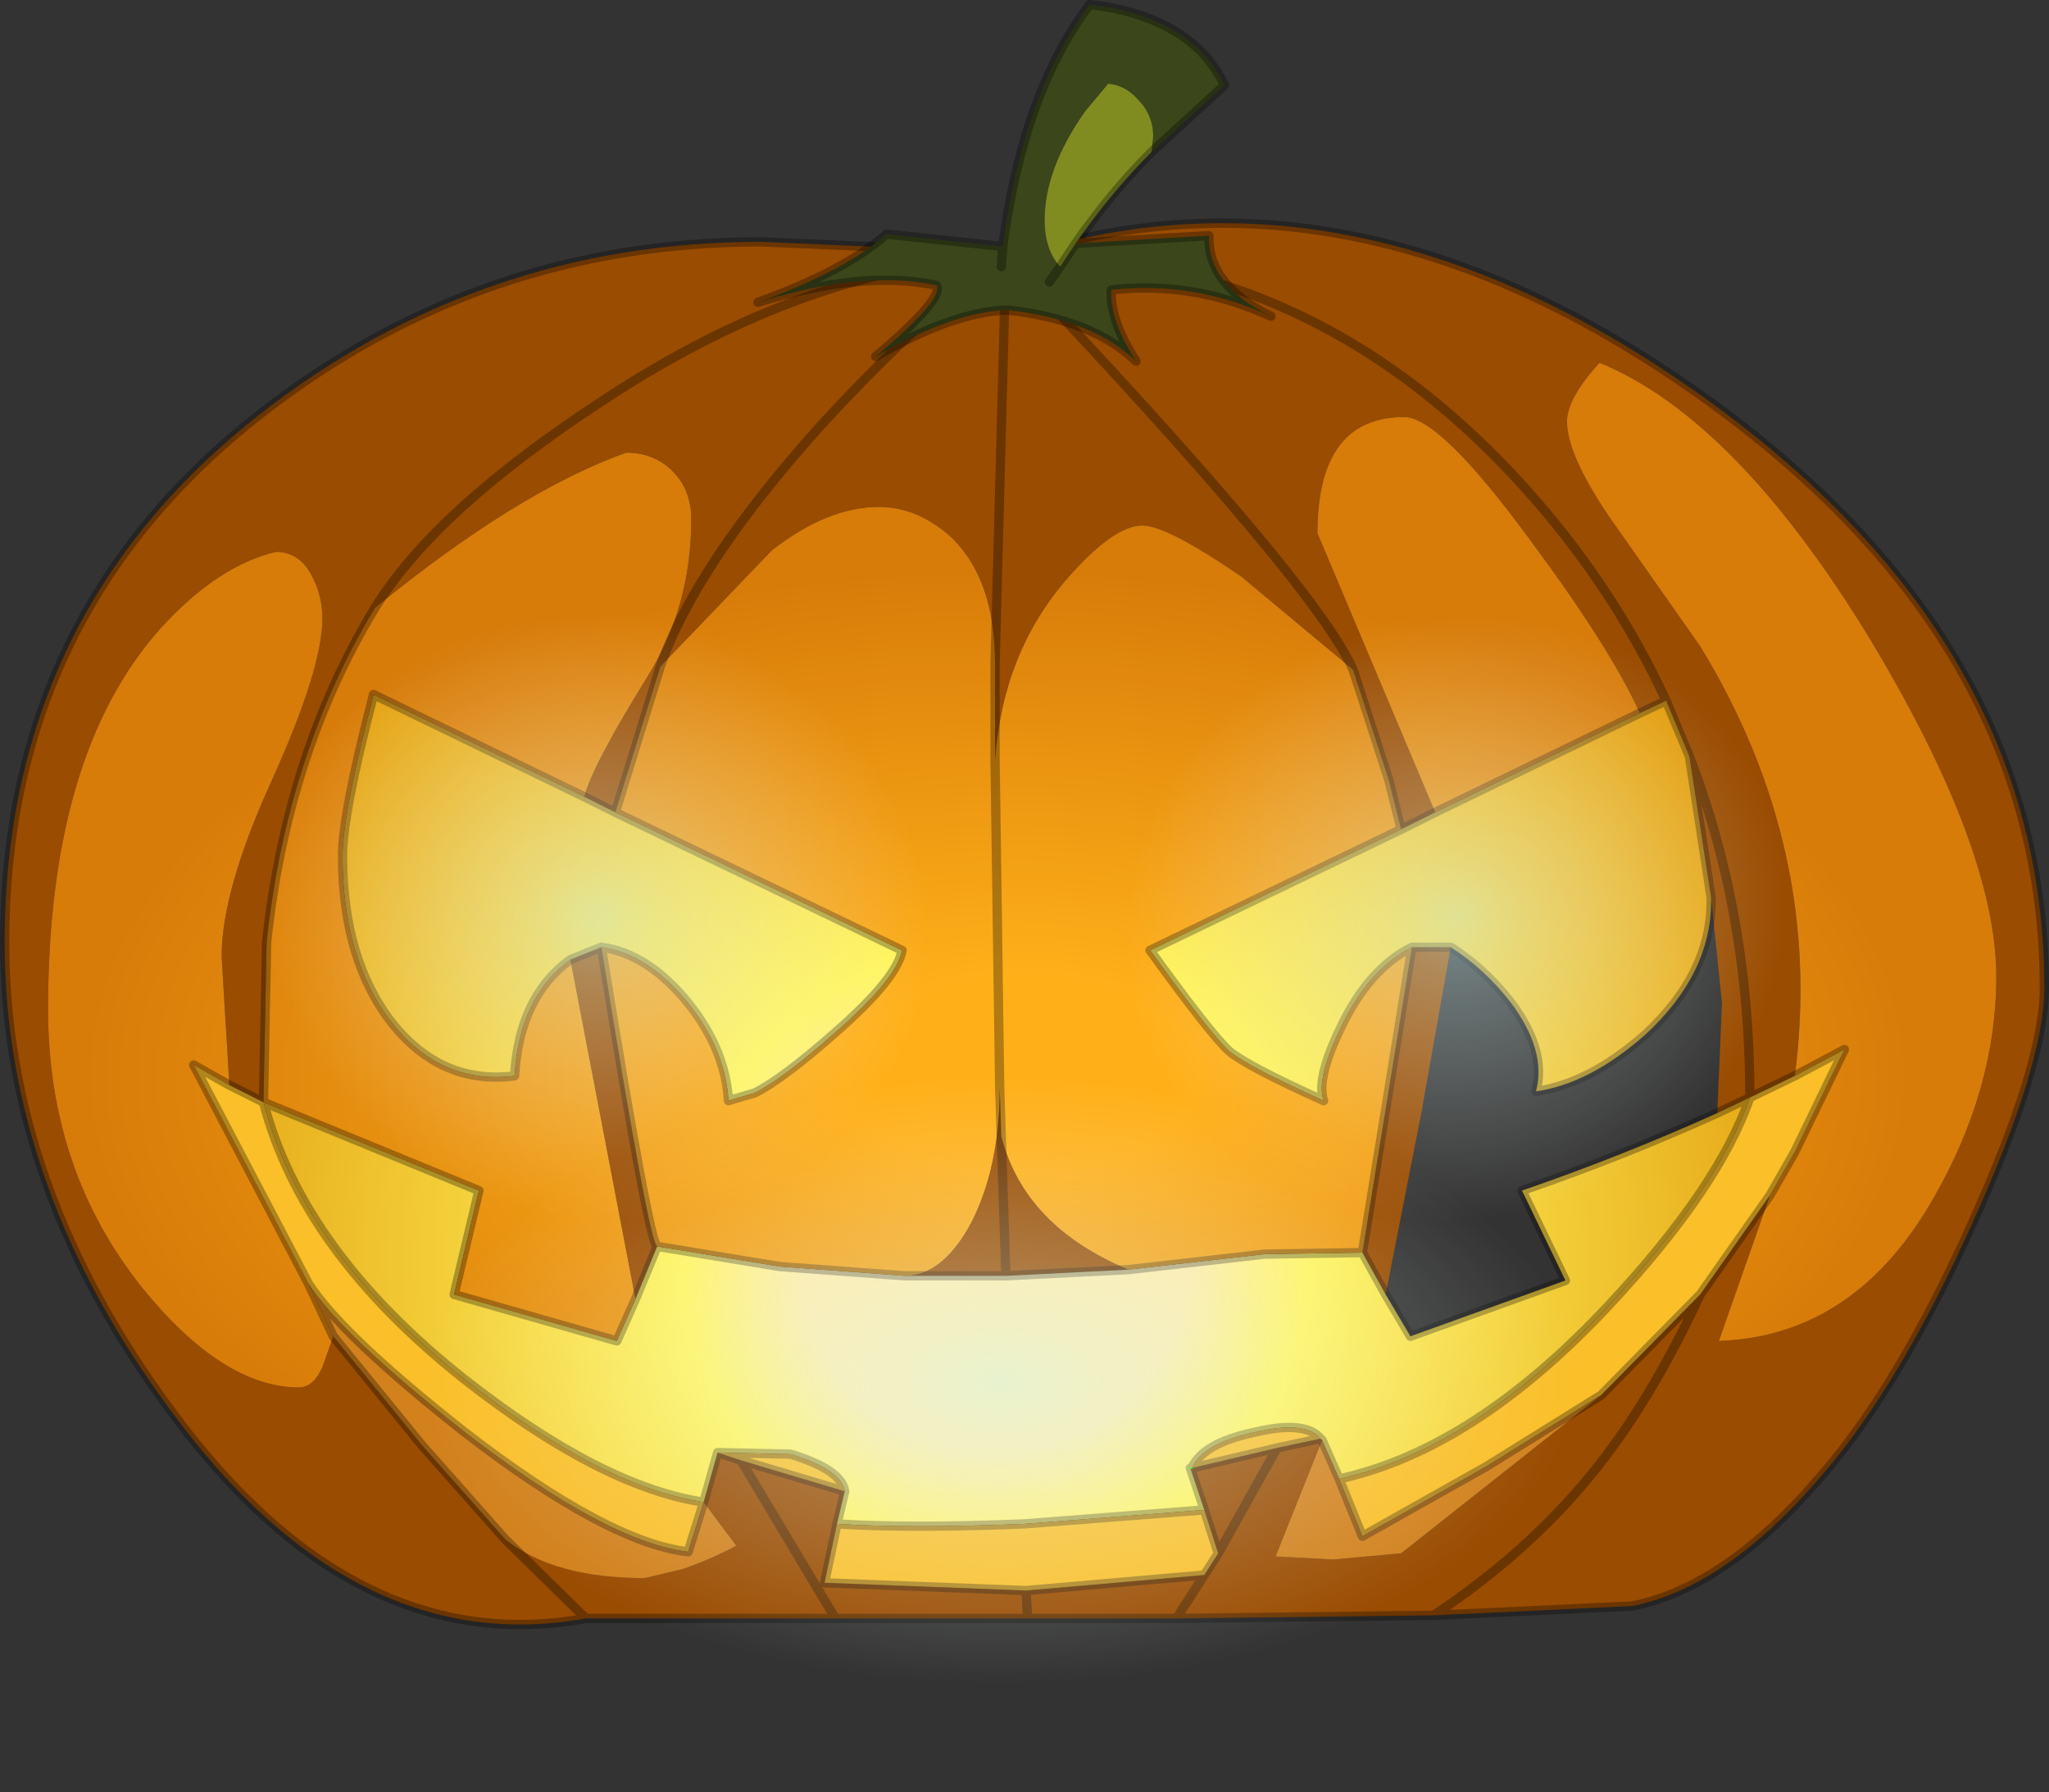 <?xml version="1.0" encoding="UTF-8" standalone="no"?>
<svg xmlns:xlink="http://www.w3.org/1999/xlink" height="57.8px" width="66.1px" xmlns="http://www.w3.org/2000/svg">
  <rect width="100%" height="100%" fill="#333333" stroke="none"/>
  <g transform="matrix(1.0, 0.0, 0.0, 1.0, 33.05, 52.3)">
    <use height="45.5" transform="matrix(1.0, 0.0, 0.0, 1.0, -33.05, -45.25)" width="66.1" xlink:href="#decoration48-shape0"/>
    <use height="116.85" transform="matrix(0.131, 0.035, -0.054, 0.202, -24.907, -37.319)" width="220.6" xlink:href="#decoration48-sprite0"/>
    <use height="116.85" transform="matrix(-0.131, 0.035, 0.054, 0.202, 25.057, -37.319)" width="220.6" xlink:href="#decoration48-sprite0"/>
    <use height="116.85" transform="matrix(-0.235, 0.0, 0.0, 0.209, 24.338, -18.96)" width="220.6" xlink:href="#decoration48-sprite0"/>
    <use height="11.8" transform="matrix(1.0, 0.0, 0.0, 1.0, -8.75, -52.3)" width="16.85" xlink:href="#decoration48-shape2"/>
  </g>
  <defs>
    <g id="decoration48-shape0" transform="matrix(1.0, 0.0, 0.0, 1.0, 33.05, 45.25)">
      <path d="M21.45 -27.9 L20.7 -29.7 Q19.1 -33.15 16.55 -36.1 9.65 -44.1 -0.05 -44.1 9.65 -44.1 16.55 -36.1 19.1 -33.15 20.7 -29.7 L19.85 -29.3 Q18.9 -31.4 16.3 -34.9 13.4 -38.85 12.25 -38.85 9.45 -38.85 9.45 -35.1 L13.25 -26.1 12.15 -25.55 11.75 -27.15 10.6 -30.7 7.0 -33.7 Q4.6 -35.35 3.8 -35.35 2.85 -35.35 1.3 -33.55 -0.7 -31.2 -0.95 -27.8 L-0.95 -30.9 -0.6 -44.0 Q9.4 -33.45 10.6 -30.7 9.4 -33.45 -0.6 -44.0 L-0.95 -30.9 Q-0.95 -33.7 -2.45 -35.05 -3.5 -35.95 -4.7 -35.95 -6.35 -35.95 -8.15 -34.55 L-11.75 -30.8 Q-10.6 -34.1 -6.55 -38.6 -3.05 -42.4 -0.6 -44.0 -3.05 -42.4 -6.55 -38.6 -10.6 -34.1 -11.75 -30.8 L-13.2 -26.1 -14.2 -26.6 Q-13.95 -27.6 -12.15 -30.5 -10.75 -32.75 -10.75 -35.55 -10.75 -36.5 -11.35 -37.1 -11.95 -37.7 -12.85 -37.7 -16.35 -36.45 -20.95 -32.7 -23.8 -28.0 -24.45 -21.9 L-24.55 -16.75 -25.65 -17.3 -25.9 -21.45 Q-25.9 -23.6 -24.25 -27.2 -22.65 -30.75 -22.65 -32.35 -22.65 -33.05 -22.95 -33.65 -23.35 -34.5 -24.15 -34.5 -26.05 -34.05 -27.9 -32.0 -31.5 -27.95 -31.5 -19.75 -31.5 -14.55 -28.45 -10.75 -25.85 -7.55 -23.4 -7.55 -22.95 -7.55 -22.65 -8.2 L-22.3 -9.2 -19.45 -5.7 -16.75 -2.65 Q-15.2 -1.4 -12.25 -1.4 L-11.0 -1.7 Q-9.9 -2.1 -9.3 -2.45 L-10.35 -3.85 -9.9 -5.45 -9.15 -5.2 -5.8 -4.2 -6.05 -3.15 -6.45 -1.25 0.05 -1.0 5.8 -1.5 4.9 -0.1 5.8 -1.5 6.25 -2.2 5.8 -3.6 5.35 -4.95 5.4 -4.95 8.15 -5.6 9.55 -5.9 9.6 -5.85 8.1 -2.1 9.95 -2.0 12.15 -2.2 18.6 -7.3 21.8 -10.55 24.05 -13.75 22.4 -9.05 Q26.8 -9.2 29.35 -13.7 31.35 -17.2 31.35 -20.8 31.35 -24.9 27.3 -31.65 22.95 -38.8 18.55 -40.6 17.5 -39.45 17.5 -38.7 17.5 -37.65 18.85 -35.65 L21.8 -31.45 Q25.8 -24.9 24.85 -17.6 L23.4 -16.9 Q23.4 -22.85 21.45 -27.9 23.4 -22.85 23.4 -16.9 L22.35 -16.4 22.5 -19.95 22.15 -23.35 21.45 -27.9 M13.2 -0.2 Q16.2 -2.2 18.25 -4.7 20.15 -7.0 21.8 -10.55 20.15 -7.0 18.25 -4.7 16.2 -2.2 13.2 -0.2 L4.9 -0.1 0.1 -0.1 0.05 -1.0 0.1 -0.1 -6.1 -0.1 -14.15 -0.1 Q-21.6 1.25 -27.5 -6.75 -32.9 -14.0 -32.9 -21.9 -32.9 -32.5 -24.65 -38.95 -17.55 -44.5 -8.5 -44.5 L-5.05 -44.35 -0.6 -44.0 -0.05 -44.1 Q10.65 -47.45 21.75 -39.6 32.9 -31.7 32.9 -20.45 32.9 -18.0 30.6 -12.9 28.25 -7.65 25.75 -4.75 22.65 -1.1 19.6 -0.5 L13.2 -0.2 M12.5 -21.75 L13.75 -21.75 12.8 -16.4 11.65 -10.55 10.9 -11.9 12.5 -21.75 M-0.8 -17.2 L-0.75 -15.65 Q0.0 -12.75 3.35 -11.35 L-0.6 -11.15 -3.8 -11.15 Q-2.6 -11.2 -1.7 -12.9 -0.8 -14.7 -0.8 -17.2 M8.15 -5.6 L6.25 -2.2 8.15 -5.6 M-14.65 -21.35 L-13.65 -21.75 Q-12.1 -12.15 -11.85 -12.1 L-12.55 -10.4 -14.65 -21.35 M-0.6 -44.0 Q-7.0 -43.75 -13.65 -39.35 -19.0 -35.85 -20.95 -32.7 -19.0 -35.85 -13.65 -39.35 -7.0 -43.75 -0.6 -44.0 M-14.15 -0.1 L-16.75 -2.65 -14.15 -0.1 M-0.75 -15.65 L-0.6 -11.15 -0.75 -15.65 M-6.1 -0.1 L-9.15 -5.2 -6.1 -0.1" fill="#9a4c00" fill-rule="evenodd" stroke="none"/>
      <path d="M20.7 -29.7 L21.45 -27.9 22.15 -23.35 Q22.2 -20.95 20.05 -18.95 18.25 -17.35 16.5 -17.1 16.85 -18.4 15.7 -19.95 14.85 -21.05 13.75 -21.75 L12.5 -21.75 Q11.1 -21.05 10.2 -19.15 9.4 -17.5 9.65 -16.8 7.2 -17.9 6.6 -18.4 6.0 -18.95 4.05 -21.65 L12.15 -25.55 13.25 -26.1 19.85 -29.3 20.7 -29.7 M3.35 -11.35 L7.75 -11.85 10.9 -11.9 11.65 -10.55 12.45 -9.2 17.45 -11.0 16.05 -13.9 Q19.25 -15.0 22.35 -16.4 L23.4 -16.9 Q22.4 -14.0 18.85 -10.2 14.5 -5.55 10.15 -4.6 L9.6 -5.85 9.55 -5.9 Q9.05 -6.5 7.4 -6.1 5.75 -5.75 5.4 -4.95 L5.35 -4.95 5.8 -3.6 0.0 -3.15 Q-3.7 -3.0 -6.05 -3.15 L-5.8 -4.2 Q-5.9 -4.9 -7.55 -5.4 L-9.9 -5.45 -10.35 -3.85 Q-13.65 -4.35 -18.05 -7.8 -23.3 -11.95 -24.55 -16.75 L-17.6 -13.9 -18.4 -10.55 -13.15 -9.05 -12.55 -10.4 -11.85 -12.1 -7.9 -11.45 -3.85 -11.15 -3.8 -11.15 -0.6 -11.15 3.35 -11.35 M-14.2 -26.6 L-13.2 -26.1 -3.95 -21.65 Q-4.1 -20.75 -6.1 -19.0 -7.8 -17.5 -8.7 -17.05 L-9.55 -16.8 Q-9.65 -18.45 -10.85 -19.95 -12.15 -21.55 -13.65 -21.75 L-14.65 -21.35 Q-16.3 -20.15 -16.45 -17.6 -18.8 -17.3 -20.4 -19.3 -22.0 -21.35 -22.0 -24.7 -22.0 -26.05 -21.0 -29.9 L-14.2 -26.6" fill="url(#decoration48-gradient0)" fill-rule="evenodd" stroke="none"/>
      <path d="M24.85 -17.6 Q25.8 -24.9 21.8 -31.45 L18.85 -35.65 Q17.5 -37.65 17.5 -38.7 17.5 -39.45 18.55 -40.6 22.95 -38.8 27.3 -31.65 31.35 -24.9 31.35 -20.8 31.35 -17.2 29.35 -13.7 26.8 -9.2 22.4 -9.05 L24.05 -13.75 24.85 -15.15 26.45 -18.45 24.85 -17.6 M19.85 -29.3 L13.25 -26.1 9.45 -35.1 Q9.45 -38.85 12.25 -38.85 13.4 -38.85 16.3 -34.9 18.9 -31.4 19.85 -29.3 M12.15 -25.55 L4.05 -21.65 Q6.0 -18.95 6.6 -18.4 7.2 -17.9 9.65 -16.8 9.4 -17.5 10.2 -19.15 11.1 -21.05 12.5 -21.75 L10.9 -11.9 7.75 -11.85 3.35 -11.35 Q0.0 -12.75 -0.75 -15.65 L-0.8 -17.2 -0.95 -27.8 -0.8 -17.2 Q-0.8 -14.7 -1.7 -12.9 -2.6 -11.2 -3.8 -11.15 L-3.85 -11.15 -7.9 -11.45 -11.85 -12.1 Q-12.1 -12.15 -13.65 -21.75 -12.15 -21.55 -10.85 -19.95 -9.65 -18.45 -9.55 -16.8 L-8.7 -17.05 Q-7.8 -17.5 -6.1 -19.0 -4.1 -20.75 -3.95 -21.65 L-13.2 -26.1 -11.75 -30.8 -8.15 -34.55 Q-6.35 -35.95 -4.7 -35.95 -3.5 -35.95 -2.45 -35.05 -0.95 -33.7 -0.95 -30.9 L-0.95 -27.8 Q-0.7 -31.2 1.3 -33.55 2.85 -35.35 3.8 -35.35 4.6 -35.35 7.0 -33.7 L10.6 -30.7 11.75 -27.15 12.15 -25.55 M-14.2 -26.6 L-21.0 -29.9 Q-22.0 -26.05 -22.0 -24.7 -22.0 -21.35 -20.4 -19.3 -18.8 -17.3 -16.45 -17.6 -16.3 -20.15 -14.65 -21.35 L-12.55 -10.4 -13.15 -9.05 -18.4 -10.55 -17.6 -13.9 -24.55 -16.75 -24.45 -21.9 Q-23.8 -28.0 -20.95 -32.7 -16.35 -36.45 -12.85 -37.7 -11.95 -37.7 -11.35 -37.1 -10.75 -36.5 -10.75 -35.55 -10.75 -32.75 -12.15 -30.5 -13.95 -27.6 -14.2 -26.6 M-22.3 -9.2 L-22.65 -8.2 Q-22.95 -7.55 -23.4 -7.55 -25.85 -7.55 -28.45 -10.75 -31.5 -14.55 -31.5 -19.75 -31.5 -27.95 -27.9 -32.0 -26.05 -34.05 -24.15 -34.5 -23.35 -34.5 -22.95 -33.65 -22.65 -33.05 -22.65 -32.35 -22.65 -30.75 -24.25 -27.2 -25.9 -23.6 -25.9 -21.45 L-25.65 -17.3 -26.8 -17.95 -23.1 -10.9 -22.3 -9.2" fill="url(#decoration48-gradient1)" fill-rule="evenodd" stroke="none"/>
      <path d="M13.75 -21.75 Q14.85 -21.05 15.7 -19.95 16.85 -18.4 16.5 -17.1 18.25 -17.35 20.05 -18.95 22.2 -20.95 22.15 -23.35 L22.5 -19.95 22.35 -16.4 Q19.25 -15.0 16.05 -13.9 L17.45 -11.0 12.45 -9.2 11.65 -10.55 12.8 -16.4 13.75 -21.75" fill="url(#decoration48-gradient2)" fill-rule="evenodd" stroke="none"/>
      <path d="M23.4 -16.9 L24.85 -17.6 26.45 -18.45 24.85 -15.15 24.05 -13.75 21.8 -10.55 18.6 -7.3 14.9 -5.0 10.9 -2.75 10.15 -4.6 Q14.5 -5.55 18.85 -10.2 22.4 -14.0 23.4 -16.9 M5.8 -1.5 L0.05 -1.0 -6.45 -1.25 -6.05 -3.15 Q-3.7 -3.0 0.0 -3.15 L5.8 -3.6 6.25 -2.2 5.8 -1.5 M9.55 -5.9 L8.15 -5.6 5.4 -4.95 Q5.75 -5.75 7.4 -6.1 9.05 -6.5 9.55 -5.9 M-25.65 -17.3 L-24.55 -16.75 Q-23.3 -11.95 -18.05 -7.8 -13.65 -4.35 -10.35 -3.85 L-10.85 -2.25 Q-13.45 -2.55 -18.05 -6.1 -22.05 -9.25 -23.1 -10.9 L-26.8 -17.95 -25.65 -17.3 M-9.9 -5.45 L-7.55 -5.4 Q-5.9 -4.9 -5.8 -4.2 L-9.15 -5.2 -9.9 -5.45" fill="#fabf29" fill-rule="evenodd" stroke="none"/>
      <path d="M9.6 -5.85 L10.15 -4.6 10.9 -2.75 14.9 -5.0 18.6 -7.3 12.15 -2.2 9.95 -2.0 8.1 -2.1 9.6 -5.85 M-23.1 -10.9 Q-22.05 -9.25 -18.05 -6.1 -13.45 -2.55 -10.85 -2.25 L-10.35 -3.85 -9.3 -2.45 Q-9.9 -2.1 -11.0 -1.7 L-12.25 -1.4 Q-15.2 -1.4 -16.75 -2.65 L-19.45 -5.7 -22.3 -9.2 -23.1 -10.9" fill="#d2811c" fill-rule="evenodd" stroke="none"/>
      <path d="M20.7 -29.7 L21.45 -27.9 Q23.4 -22.85 23.4 -16.9 L24.85 -17.6 M24.05 -13.75 L21.8 -10.55 Q20.15 -7.0 18.25 -4.7 16.2 -2.2 13.2 -0.2 L19.6 -0.5 Q22.65 -1.1 25.75 -4.75 28.25 -7.65 30.6 -12.9 32.9 -18.0 32.9 -20.45 32.9 -31.7 21.75 -39.6 10.65 -47.45 -0.05 -44.1 9.65 -44.1 16.55 -36.1 19.1 -33.15 20.7 -29.7 L19.85 -29.3 13.25 -26.1 12.15 -25.55 4.05 -21.65 Q6.0 -18.95 6.6 -18.4 7.2 -17.9 9.65 -16.8 9.4 -17.5 10.2 -19.15 11.1 -21.05 12.5 -21.75 L13.75 -21.75 Q14.85 -21.05 15.7 -19.95 16.85 -18.4 16.5 -17.1 18.25 -17.35 20.05 -18.95 22.2 -20.95 22.15 -23.35 L21.45 -27.9 M-0.95 -27.8 L-0.8 -17.2 -0.75 -15.65 M3.35 -11.35 L7.75 -11.85 10.9 -11.9 12.5 -21.75 M12.15 -25.55 L11.75 -27.15 10.6 -30.7 Q9.4 -33.45 -0.6 -44.0 L-0.95 -30.9 -0.95 -27.8 M0.1 -0.1 L4.9 -0.1 5.8 -1.5 0.05 -1.0 0.1 -0.1 -6.1 -0.1 -14.15 -0.1 Q-21.6 1.25 -27.5 -6.75 -32.9 -14.0 -32.9 -21.9 -32.9 -32.5 -24.65 -38.95 -17.55 -44.5 -8.5 -44.5 L-5.05 -44.35 -0.6 -44.0 -0.05 -44.1 M9.55 -5.9 L9.6 -5.85 10.15 -4.6 Q14.5 -5.55 18.85 -10.2 22.4 -14.0 23.4 -16.9 L22.35 -16.4 Q19.25 -15.0 16.05 -13.9 L17.45 -11.0 12.45 -9.2 11.65 -10.55 10.9 -11.9 M5.4 -4.95 L8.15 -5.6 9.55 -5.9 Q9.05 -6.5 7.4 -6.1 5.75 -5.75 5.4 -4.95 M5.35 -4.95 L5.8 -3.6 6.25 -2.2 8.15 -5.6 M5.8 -1.5 L6.25 -2.2 M18.6 -7.3 L14.9 -5.0 10.9 -2.75 10.15 -4.6 M5.8 -3.6 L0.0 -3.15 Q-3.7 -3.0 -6.05 -3.15 L-6.45 -1.25 0.05 -1.0 M4.9 -0.1 L13.2 -0.2 M24.05 -13.75 L24.85 -15.15 26.45 -18.45 24.85 -17.6 M18.6 -7.3 L21.8 -10.55 M-0.6 -44.0 Q-3.05 -42.4 -6.55 -38.6 -10.6 -34.1 -11.75 -30.8 M-13.2 -26.1 L-14.2 -26.6 -21.0 -29.9 Q-22.0 -26.05 -22.0 -24.7 -22.0 -21.35 -20.4 -19.3 -18.8 -17.3 -16.45 -17.6 -16.3 -20.15 -14.65 -21.35 L-13.65 -21.75 Q-12.15 -21.55 -10.85 -19.95 -9.65 -18.45 -9.55 -16.8 L-8.7 -17.05 Q-7.8 -17.5 -6.1 -19.0 -4.1 -20.75 -3.95 -21.65 L-13.2 -26.1 -11.75 -30.8 M-20.95 -32.7 Q-23.8 -28.0 -24.45 -21.9 L-24.55 -16.75 -17.6 -13.9 -18.4 -10.55 -13.15 -9.05 -12.55 -10.4 M-20.95 -32.7 Q-19.0 -35.85 -13.65 -39.35 -7.0 -43.75 -0.6 -44.0 M-25.65 -17.3 L-24.55 -16.75 Q-23.3 -11.95 -18.05 -7.8 -13.65 -4.35 -10.35 -3.85 L-9.9 -5.45 -7.55 -5.4 Q-5.9 -4.9 -5.8 -4.2 L-6.05 -3.15 M-25.65 -17.3 L-26.8 -17.95 -23.1 -10.9 Q-22.05 -9.25 -18.05 -6.1 -13.45 -2.55 -10.85 -2.25 L-10.35 -3.85 M-16.75 -2.65 L-14.15 -0.1 M-23.1 -10.9 L-22.3 -9.2 -19.45 -5.7 -16.75 -2.65 M-3.8 -11.15 L-0.6 -11.15 -0.75 -15.65 M-11.85 -12.1 L-12.55 -10.4 M-11.85 -12.1 L-7.9 -11.45 -3.85 -11.15 -3.8 -11.15 M-9.9 -5.45 L-9.15 -5.2 -5.8 -4.2 M-9.15 -5.2 L-6.1 -0.1 M-13.65 -21.75 Q-12.1 -12.15 -11.85 -12.1 M3.35 -11.35 L-0.6 -11.15" fill="none" stroke="#000000" stroke-linecap="round" stroke-linejoin="round" stroke-opacity="0.302" stroke-width="0.3"/>
      <path d="M5.4 -4.95 L5.35 -4.95" fill="none" stroke="#00ff00" stroke-linecap="round" stroke-linejoin="round" stroke-width="0.05"/>
    </g>
    <radialGradient cx="0" cy="0" gradientTransform="matrix(0.036, 0.0, 0.0, 0.036, -0.95, -11.75)" gradientUnits="userSpaceOnUse" id="decoration48-gradient0" r="819.2" spreadMethod="pad">
      <stop offset="0.212" stop-color="#ffeaa6"/>
      <stop offset="0.341" stop-color="#fff45b"/>
      <stop offset="1.0" stop-color="#e09506"/>
    </radialGradient>
    <radialGradient cx="0" cy="0" fx="28.8" fy="0" gradientTransform="matrix(0.038, 0.0, 0.0, 0.021, -0.95, -17.6)" gradientUnits="userSpaceOnUse" id="decoration48-gradient1" r="819.2" spreadMethod="pad">
      <stop offset="0.18" stop-color="#ffb019"/>
      <stop offset="0.961" stop-color="#d77b09"/>
    </radialGradient>
    <linearGradient gradientTransform="matrix(0.0, 0.0, 0.0, 0.0, -628.35, -200.75)" gradientUnits="userSpaceOnUse" id="decoration48-gradient2" spreadMethod="pad" x1="-819.2" x2="819.2">
      <stop offset="0.0" stop-color="#f7ab16"/>
      <stop offset="1.0" stop-color="#d2811c"/>
    </linearGradient>
    <g id="decoration48-sprite0" transform="matrix(1.0, 0.0, 0.0, 1.0, -2.6, 0.05)">
      <use height="116.85" transform="matrix(1.0, 0.0, 0.0, 1.0, 2.6, -0.05)" width="220.6" xlink:href="#decoration48-shape1"/>
    </g>
    <g id="decoration48-shape1" transform="matrix(1.0, 0.0, 0.0, 1.0, -2.6, 0.05)">
      <path d="M216.6 72.9 Q209.6 82.3 197.3 90.5 165.65 111.5 112.85 116.1 61.0 120.6 28.05 95.7 15.85 86.45 8.7 74.85 2.6 65.0 2.6 58.05 2.6 51.0 7.9 41.95 14.25 31.1 25.85 22.35 57.15 -1.2 112.85 0.0 173.9 1.15 201.1 17.6 224.7 31.9 223.1 58.05 222.7 64.7 216.6 72.9" fill="url(#decoration48-gradient3)" fill-rule="evenodd" stroke="none"/>
    </g>
    <radialGradient cx="0" cy="0" gradientTransform="matrix(0.097, 0.0, 0.0, 0.057, 109.5, 53.65)" gradientUnits="userSpaceOnUse" id="decoration48-gradient3" r="819.2" spreadMethod="pad">
      <stop offset="0.0" stop-color="#cdfdff" stop-opacity="0.459"/>
      <stop offset="0.196" stop-color="#dafdff" stop-opacity="0.341"/>
      <stop offset="1.0" stop-color="#ffffff" stop-opacity="0.0"/>
    </radialGradient>
    <g id="decoration48-shape2" transform="matrix(1.0, 0.0, 0.0, 1.0, 8.75, 52.3)">
      <path d="M-0.7 -44.35 Q-0.05 -49.3 2.1 -52.15 3.95 -51.95 5.15 -51.1 6.0 -50.5 6.45 -49.55 L4.1 -47.4 4.15 -47.9 Q4.15 -48.6 3.65 -49.1 3.25 -49.55 2.7 -49.6 L1.95 -48.7 Q0.65 -46.85 0.65 -45.2 0.65 -44.25 1.15 -43.7 L1.65 -44.45 5.95 -44.7 Q5.9 -43.1 7.95 -42.1 5.45 -43.25 2.8 -42.95 2.75 -41.95 3.6 -40.65 2.2 -42.0 -0.55 -42.3 -2.3 -42.25 -4.8 -40.8 -2.55 -42.7 -2.85 -43.1 -5.2 -43.6 -8.6 -42.55 -5.8 -43.55 -4.45 -44.75 L-0.7 -44.35 -0.75 -43.7 -0.7 -44.35 M0.8 -43.2 L1.15 -43.7 0.8 -43.2" fill="#3b461b" fill-rule="evenodd" stroke="none"/>
      <path d="M1.65 -44.45 L1.15 -43.7 Q0.65 -44.25 0.65 -45.2 0.65 -46.85 1.95 -48.7 L2.7 -49.6 Q3.25 -49.55 3.65 -49.1 4.15 -48.6 4.15 -47.9 L4.1 -47.4 Q2.8 -46.1 1.65 -44.45" fill="#808c20" fill-rule="evenodd" stroke="none"/>
      <path d="M4.1 -47.4 L6.45 -49.55 Q6.0 -50.5 5.15 -51.1 3.95 -51.95 2.1 -52.15 -0.05 -49.3 -0.7 -44.35 L-0.75 -43.7 M1.65 -44.45 L1.15 -43.7 0.8 -43.2 M4.1 -47.4 Q2.8 -46.1 1.65 -44.45 L5.95 -44.7 Q5.9 -43.1 7.95 -42.1 5.45 -43.25 2.8 -42.95 2.75 -41.95 3.6 -40.65 2.2 -42.0 -0.55 -42.3 -2.3 -42.25 -4.8 -40.8 -2.55 -42.7 -2.85 -43.1 -5.2 -43.6 -8.6 -42.55 -5.8 -43.55 -4.45 -44.75 L-0.7 -44.35" fill="none" stroke="#000000" stroke-linecap="round" stroke-linejoin="round" stroke-opacity="0.302" stroke-width="0.3"/>
    </g>
  </defs>
</svg>
